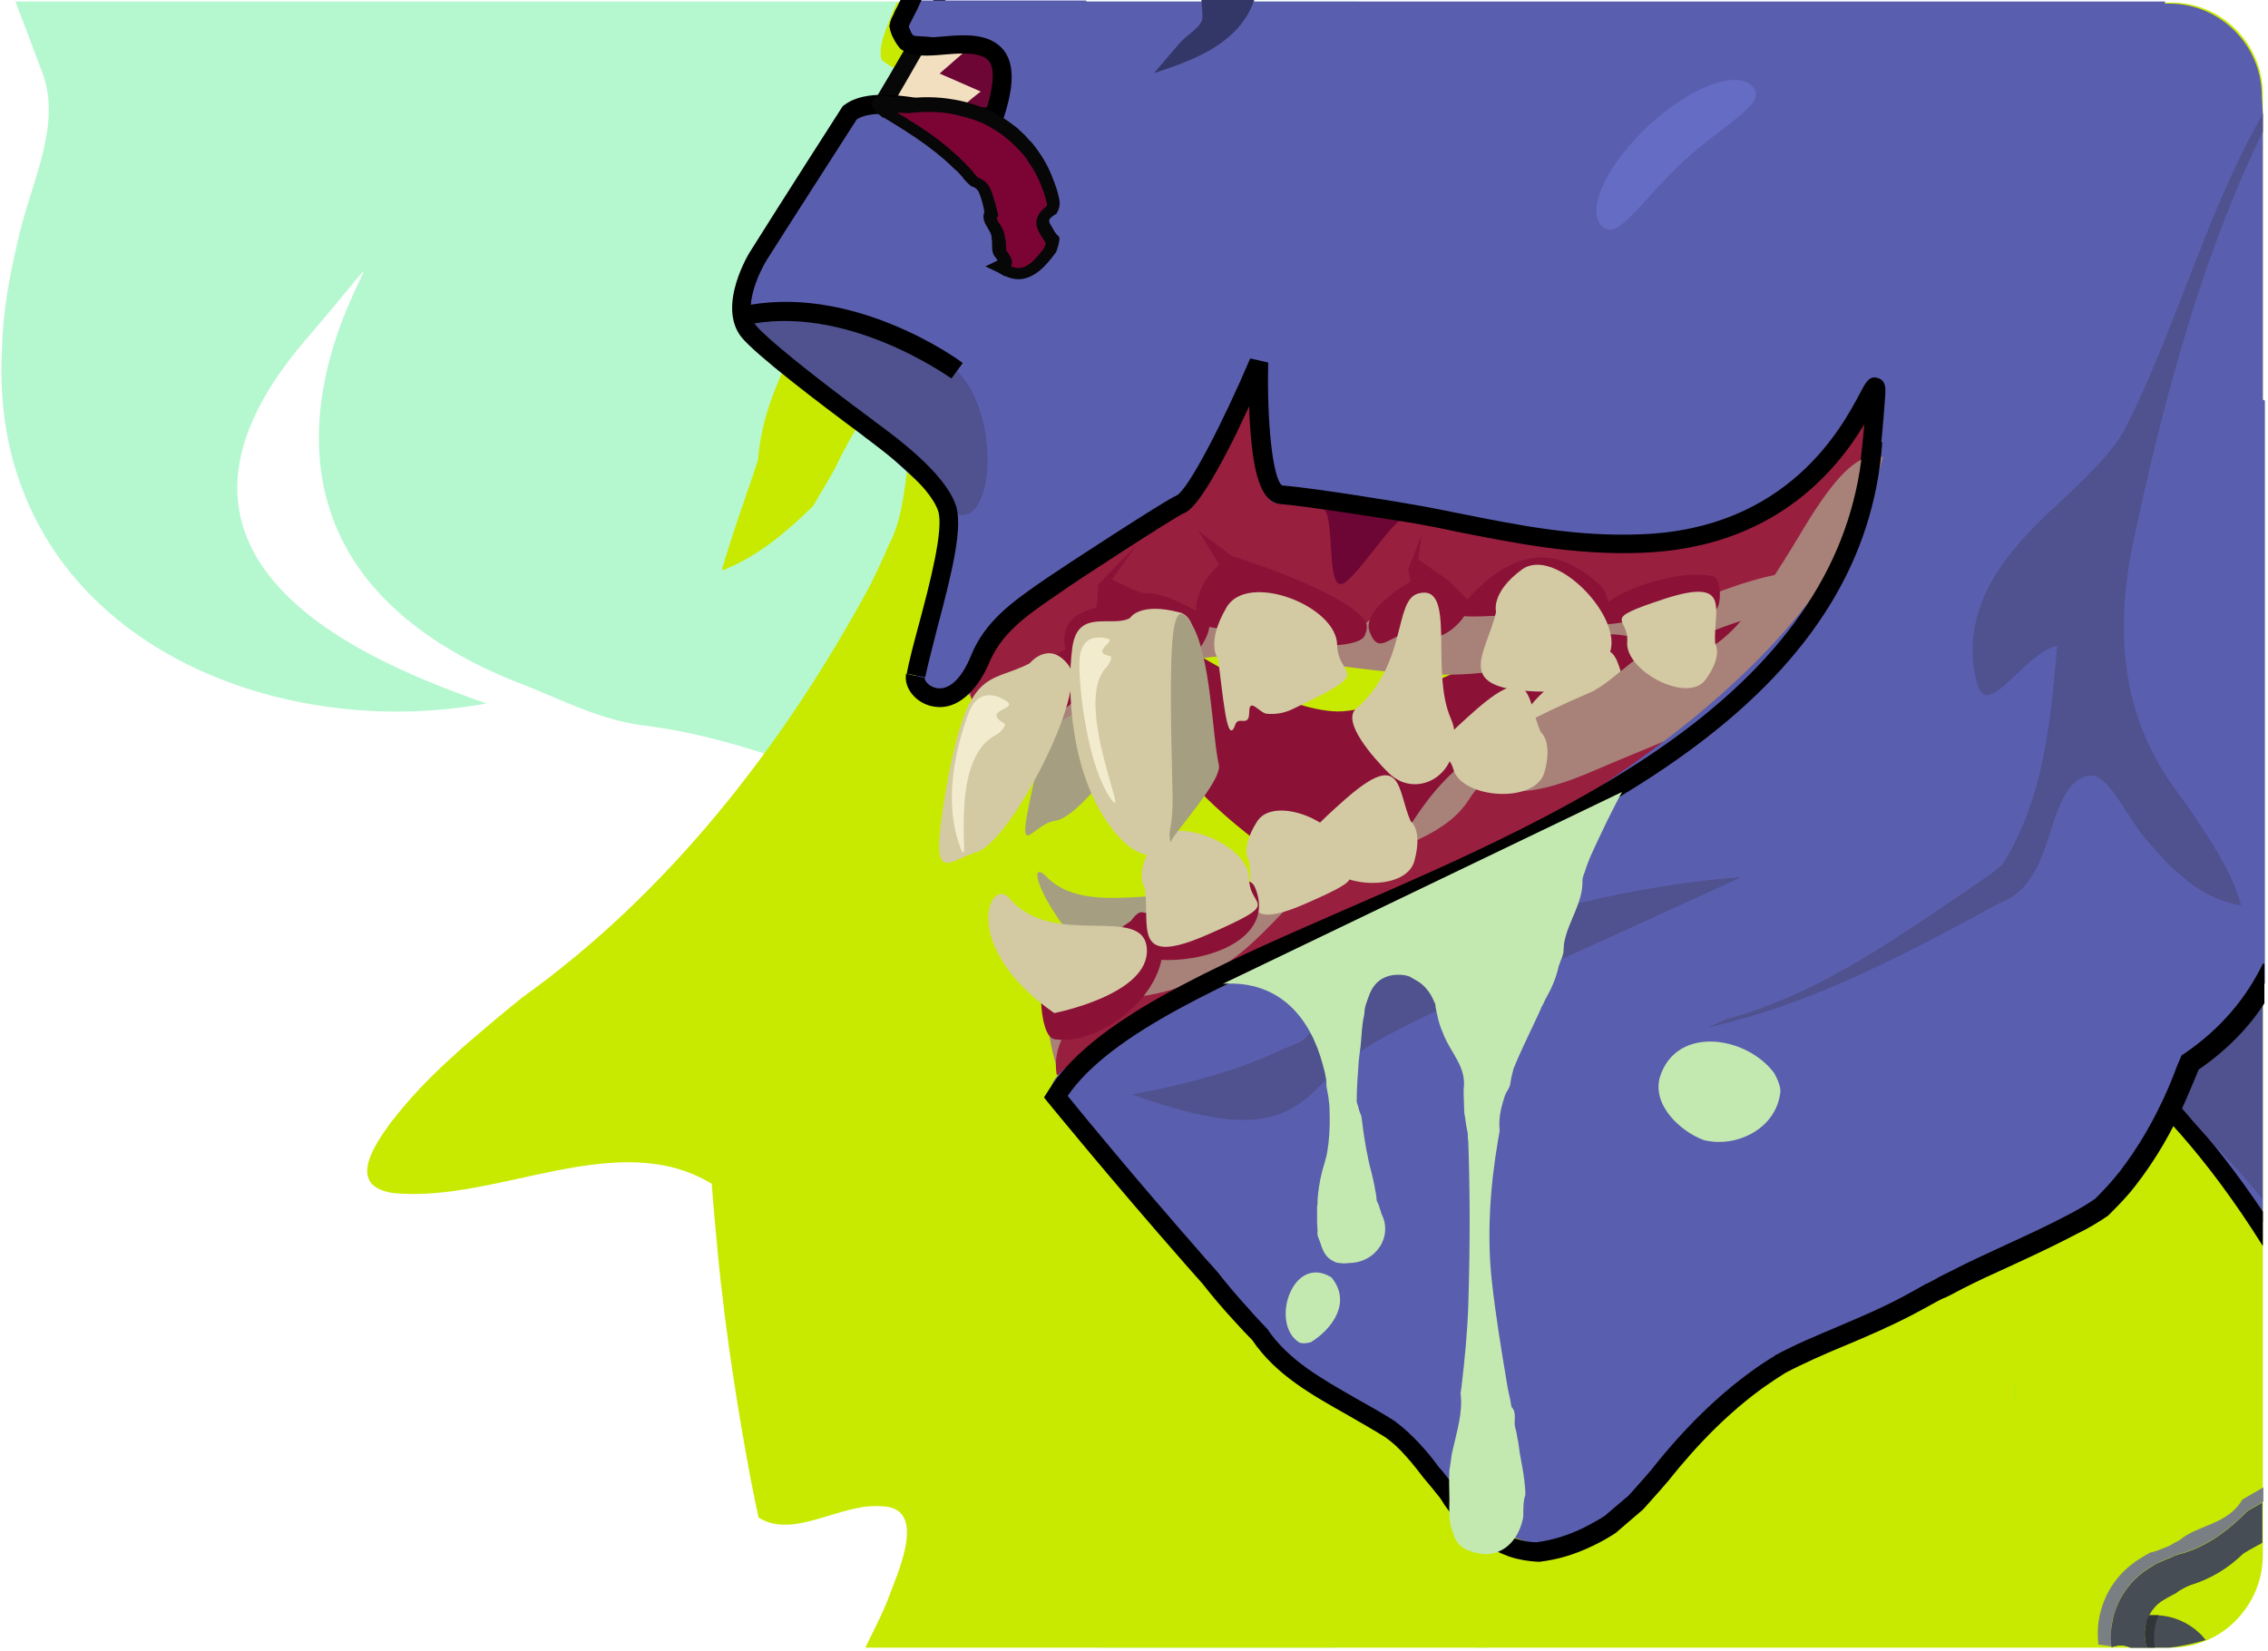 <svg width="441" height="321" viewBox="0 0 441 321" fill="none" xmlns="http://www.w3.org/2000/svg">
<path opacity="0.29" d="M365.3 305.5C357.7 300.8 355 301.8 354.2 303.8C354.2 303.9 354.1 304.1 354.1 304.3C354 304.5 354 304.7 354 304.8C354 305 354 305.3 353.9 305.5C353.9 305.4 353.9 305.4 353.9 305.4C353.7 304.6 353.4 303.7 353.1 302.7C352.8 301.9 352.4 301.1 351.9 300.3C351.6 299.8 351.2 299.3 350.8 298.8C350.5 298.4 350.2 298.1 349.9 297.8C348.9 296.8 347.7 296 346.2 295.5C338.2 292.5 330.6 300.4 326.3 291.5C322 282.6 327.2 282.5 325 276.4C322.8 270.2 314 266.4 311.7 263.2C311.7 263.2 314.5 253 312.4 245.6C312.4 245.6 316.9 234.3 323 222.1C328.5 208.4 337.5 197.8 347.8 186.5C350.8 183 342 179.7 343.3 179C349.5 173.1 354.3 166.7 358 160.1C361.7 153.5 364.2 146.5 366 139.3C372.6 110.1 363.5 80.8 363.1 51.6C363.1 50.4 363.1 49.3 363.1 48.3C355.7 31.8 331.6 31.5 314 30.7C310.9 30.3 308.3 27.9 306 25.8C304.4 25 302.6 23.9 300.4 24C290.3 26.1 278.7 26.8 271.5 18.6C266.7 13.1 264.7 6.9 264 0.3H3C4.9 5.3 6.7 10 8.3 14.3C11.9 24.1 6.4 34.8 3.9 45C2.1 52.4 0.6 59.7 0.4 67.5C-0.1 76.5 0.9 84.6 3.2 91.8C14.6 128.2 57.3 143.6 94.6 136.8C74.3 129.6 21.6 110.1 59.5 66C97.4 21.9 19.9 100 100.1 132.5C108.7 135.7 116.5 140.2 126.2 141.2C142.4 143.4 155.5 149.2 170.8 153.7C218.6 167.7 262 149 307.2 132.1C314.2 129.6 322.6 133.1 328.6 139.2C332.2 143.3 333.1 149.6 329.5 154C325 159.6 323.5 165.6 322.8 171.8C322.1 178 322.2 184.3 320.8 190.6C317.7 204.4 305.4 212.4 298.1 223.7C292 232.9 288.7 242.6 294.8 254C298.7 259.7 306.1 261.9 307.7 268.7C309.6 279.7 298.2 290.6 306 300.9C312.8 307.2 322.6 305.4 326 310C327.7 312.3 328.1 316.6 328.2 320.2H375.2C375.4 316.5 373.9 310.8 365.3 305.5ZM188.3 145C174.9 147.4 160 124.4 167.9 119.6C177 114.7 190.3 108.4 197.7 117.9C202.7 122.5 205.2 127.7 207.1 131.5C207.2 131.8 207.7 132.6 208 133.1C203.5 139.9 195.9 143.3 188.3 145ZM291.1 122.6C283.4 136.4 267.1 140.5 252.5 144.7C241.6 148.4 230 145.1 220.7 138.2C222.4 137.2 223.8 138.6 225.6 138.7C216.6 133.3 217.1 119.8 225.4 113.7C239.7 103.4 258.1 108.3 274.5 111C275.2 111.2 275.3 109.4 276.2 109.4C285.4 99.7 287 109 287.9 116.1C290.3 117.4 292.3 120.7 291.1 122.6ZM354.3 308.7V308.6C354.2 308.4 354.2 308.2 354.1 307.8L354 307.3C353.9 306.8 353.9 306.3 353.9 305.7C353.9 305.9 354 306.1 354 306.2C354.1 306.7 354.2 307.1 354.2 307.5C354.2 307.7 354.2 308 354.3 308.1C354.3 308.3 354.3 308.4 354.3 308.6C354.3 308.6 354.4 308.6 354.3 308.7ZM286.7 320.4H289.5C288.8 320.1 287.9 320.1 286.7 320.4ZM253.9 280.4C252.9 279.9 251.9 279.5 251.2 279.4C243.8 280.3 236 284.6 230.2 278C224.4 272 219.7 264.8 216.4 257.2C211.8 248.3 205.8 233.7 219.5 228.9C221.4 228.3 219.6 227.1 219.3 226.7C217 224.7 213.3 223.4 213 221.9C212.4 213.7 210.3 206.1 207 199.2C202.4 188.9 194.9 179.6 185.6 173.2C176.4 166.8 165.5 163.2 154.3 164.2C151.1 164.5 154.4 171 157.6 172.5C161 174.4 167.4 174.6 166.7 177.3C164.5 188.9 162.8 200.2 165.5 211.8C168.4 222.6 174 232.8 180.1 241.8C184.3 248.9 188.4 255.6 191 261.9C194 267 197 272 200 277C204.6 285.2 205.6 295 207.3 304.2C208.6 310.2 210.3 315.8 213.3 320.2C213.3 320.3 213.4 320.3 213.4 320.4H259.7C259.1 319.3 258.8 318 258.7 316.5C258.8 312.7 265.8 312.1 265 307.1C263.4 297.2 263 285.6 253.9 280.4Z" fill="#00E85E"/>
<path d="M440 18.4V302.4C440 307.9 437.5 312.8 433.7 316.1C430.6 318.8 426.5 320.4 422 320.4H168.3C168.3 320.3 168.4 320.2 168.4 320.1C169.9 317 171.5 314 172.7 310.9C172.8 310.5 173 310.2 173.1 309.8C175.1 304.6 180.2 292.9 171.2 292.9C163.4 292.3 154.3 299.4 147.5 295.1C147.3 294.2 147.1 293.2 146.9 292.3C146.6 290.8 146.3 289.3 146 287.8C144.8 281.4 143.7 275 142.7 268.5C141.4 260 140.3 251.5 139.5 242.9C139.1 238.7 138.7 234.4 138.4 230.2C120 219 96.6 234 76.5 232C67.4 230.7 72.6 222.9 75.9 218.4C79.5 213.7 83.7 209.3 88.3 205.2C90.3 203.3 92.4 201.6 94.5 199.8C96.8 197.8 99.2 195.9 101.5 194C129.9 173.7 152.3 145.1 169.2 113.8C170.4 111.3 171.7 108.7 172.8 106C175.9 100.3 175.9 93.2 177.2 86C178.1 82.1 179.4 78.6 181 75.2C182.6 71.8 184.5 68.6 186.7 65.2C188.9 61.4 192.1 57.5 194.1 53.6C187.6 59.4 179.2 63.3 174.5 71.4C172.1 74.5 169.8 77.7 167.8 81.1C165.8 84.4 163.9 87.8 162.3 91.2C160.9 93.7 159.5 96 158.1 98.4C153 103.4 147.6 108 141 110.7C139.7 111.4 141 109.4 140.9 108.9C141.6 106.7 142.3 104.6 143 102.4C143.7 100.2 144.5 98.1 145.2 95.9C146 93.7 146.7 91.6 147.4 89.4C147.9 82.6 150.2 76.4 153 70.4C154.9 67.8 156.7 65.3 159.3 62.3C171.4 47.9 188.2 36.8 193.4 18C194.1 16.1 191.4 16.1 190.2 15.4C183.7 14.1 176.6 16.1 171.4 11.6C170.9 9.8 171.6 7.3 172.7 4.6C173.2 3.2 173.8 1.9 174.4 0.5H422C431.9 0.4 440 8.4 440 18.4Z" fill="#C8EA00"/>
<g opacity="0.26">
<path opacity="0.26" d="M392.1 273.6C392 273.6 392.1 273.5 392 273.4C391.9 273.1 391.8 272.6 391.8 272L391.7 271.1C391.6 270.2 391.6 269.2 391.7 268.2C391.7 268.5 391.8 268.9 391.8 269.2C391.9 270 392 270.8 392 271.5C392 271.9 392 272.3 392.1 272.6C392.1 272.9 392.1 273.2 392.1 273.4C392.1 273.4 392.2 273.5 392.1 273.6Z" fill="#00E85E"/>
</g>
<path d="M440 22.1V237.8C440 237.8 440 237.8 440 237.7C434.9 229.4 429.5 221.8 423.7 215.8C423.5 215.6 423.2 215.3 423 215.1C422.5 214.6 422 214.1 421.5 213.6C421.3 213.4 421.1 213.2 420.9 213C419 211.2 417.2 209.7 415.3 208.3C414.3 207.5 413.2 206.9 412.2 206.3C412.2 206.3 412.2 206.3 412.2 206.2L412.3 206.1C412.4 205.9 412.8 205.5 413.2 204.9L413.3 204.8C413.9 204 414.6 202.9 415.4 201.6C419 195.9 424.6 185.3 426.7 172.1C427.3 168.3 427.7 164.3 427.6 160.2C427.4 147.9 423.6 134.3 412.8 120.8C411.6 119.2 410.2 117.6 408.8 116.1C406.8 114 404.7 111.9 402.4 109.8C402.4 109.8 397.3 110.1 388.6 110.7C385.9 110.9 382.9 111.1 379.6 111.3C378.4 111.4 377.3 111.5 376 111.6C374.8 111.7 373.5 111.8 372.2 111.9C371.2 112 370.2 112 369.2 112.1C367.6 112.2 366 112.3 364.3 112.5C363.4 112.6 362.6 112.6 361.7 112.7C361.5 112.7 361.3 112.7 361 112.7C360.1 112.8 359.3 112.8 358.4 112.9C357.8 112.9 357.2 113 356.6 113C356 113 355.4 113.1 354.8 113.1C354.5 113.1 354.3 113.1 354 113.2C350.7 113.4 347.3 113.7 343.8 114C341.1 114.2 338.3 114.4 335.5 114.7C335.2 114.7 334.8 114.7 334.5 114.8C327.8 115.3 320.9 115.9 313.9 116.5C313.5 116.5 313.1 116.6 312.7 116.6C312.2 116.6 311.7 116.7 311.2 116.7C310.8 116.7 310.4 116.8 310 116.8C303.7 117.4 297.3 118 290.9 118.6C288.9 118.8 287 119 285 119.2C284.4 119.3 283.8 119.3 283.2 119.4C282.1 119.5 281 119.6 280 119.7C277.5 120 275 120.2 272.6 120.5C270.5 120.7 268.4 121 266.3 121.2C266.2 121.2 266 121.2 265.9 121.2C265.8 121.2 265.8 121.2 265.7 121.2C263.7 121.4 261.8 121.6 259.8 121.9C259.5 121.9 259.1 122 258.8 122C255.8 122.3 252.8 122.7 249.9 123C245.2 123.6 240.6 124.2 236.2 124.8C235.5 124.9 234.8 125 234.1 125.1C233.8 125.1 233.6 125.2 233.3 125.2C233 125.2 232.7 125.3 232.4 125.3C231.6 125.4 230.8 125.5 229.9 125.6C229.2 125.7 228.5 125.8 227.9 125.9C225.1 126.3 222.4 126.7 219.8 127.2C218.5 127.4 217.3 127.6 216 127.8C214.5 128 213.1 128.3 211.7 128.6C211.1 128.7 210.5 128.8 209.9 128.9C209.3 129 208.7 129.1 208.1 129.3C208.1 129.3 208.1 129.3 208 129.3C207.9 129.3 207.8 129.3 207.7 129.4C206.6 129.6 205.5 129.9 204.4 130.1C203.1 130.4 201.8 130.7 200.6 131C196.5 132 193.1 133 190.6 134C189.9 134.3 189.3 134.5 188.7 134.8C188.5 134.9 188.3 135 188.1 135.1C187.3 135.5 186.7 135.9 186.2 136.3C186.2 136.3 177.2 135.4 177.7 132.8C177.8 132.4 177.9 132 177.9 131.6C179.9 122.8 185.6 105.5 183.7 100.1C183.6 99.8 183.6 99.4 183.7 98.7C183.8 98 184 97.1 184.2 96C184.2 95.9 184.2 95.8 184.3 95.7C185.3 91.7 187.2 85.4 189.4 77.5C191.3 70.8 193.4 63.1 195.3 54.7V54.6C195.3 54.5 195.3 54.4 195.3 54.4C195.4 54 195.5 53.6 195.6 53.1C195.8 52.1 196 51.1 196.3 50.1C197.5 44.5 198.6 38.6 199.4 32.6C199.5 32.1 199.5 31.6 199.6 31.2C199.7 30.6 199.8 30 199.8 29.4C199.9 28.8 199.9 28.2 200 27.7C200.6 23 201 18.2 201.2 13.5C201.4 9.2 201.4 4.9 201.2 0.7C201.2 0.6 201.2 0.5 201.2 0.3H421C421 0.4 421 0.5 420.9 0.7H421.8C431.7 0.7 439.8 8.8 439.8 18.7L440 22.1Z" fill="#5A5EAF"/>
<path d="M440 242.3V235.6C429.9 220.6 420.6 211 413.3 205L410.9 207.8C418.8 214.2 429.1 224.9 440 242.3Z" fill="black"/>
<path d="M426.499 212.1C425.799 211.2 424.899 210.4 423.899 209.6C422.399 208.3 420.499 207.3 417.899 206.4C415.799 205.6 413.599 205 411.199 204.4L410.199 204.1C408.599 203.6 407.399 203.2 406.299 202.8L406.099 202.7C404.899 202.1 403.599 201.4 402.399 200.7C401.899 200.4 401.399 200.1 400.899 199.9C397.599 198.1 394.099 196.3 390.399 194.7C388.699 194 386.999 193.4 385.199 192.9C379.799 191.2 374.099 190.1 367.699 189.5L368.099 185.8C374.699 186.4 380.599 187.6 386.299 189.3C388.199 189.9 389.999 190.5 391.799 191.2H391.899C395.699 192.9 399.399 194.7 402.699 196.6C403.199 196.9 403.699 197.2 404.199 197.5C405.399 198.2 406.499 198.8 407.599 199.4C408.599 199.8 409.699 200.1 411.099 200.6L412.099 200.9C414.499 201.6 416.899 202.2 419.099 203C422.099 204.1 424.299 205.3 426.099 206.8C427.199 207.7 428.299 208.7 429.199 209.9L426.499 212.1Z" fill="black"/>
<path d="M381.199 141C338.799 84.7 280.199 140.2 258.999 138.3C237.799 136.4 212.999 106.3 221.399 135.3C229.799 164.3 286.599 187.7 286.599 187.7L360.899 168.4L381.199 141Z" fill="#8C1137"/>
<path d="M217.7 131.3C210.7 133.6 206.3 129.3 201.6 149.6C196.9 169.9 200.3 160.2 205.2 159.6C210.8 158.9 226.3 137.2 223.8 132.6C221.4 128.1 217.7 131.3 217.7 131.3Z" fill="#A59E81"/>
<path d="M187.899 134.5C194.699 142 190.699 149.7 211.499 137.2C232.299 124.7 239.399 126.8 263.599 129.9C287.799 133 295.999 130.2 305.199 125.2C314.299 120.2 324.699 126.8 324.699 126.8C324.699 126.8 346.699 113.2 364.499 120.7C382.299 128.2 374.099 119 374.099 119L351.099 107.6C351.099 107.6 228.499 94.8 205.999 112.3C183.399 129.8 188.499 130.4 188.499 130.4L187.899 134.5Z" fill="#A88279"/>
<path d="M377 109.9C375.1 109.6 369.2 142.7 366.2 141.6C365.9 136.1 374.2 115.1 358.7 111.6C343.2 108.1 326 120.2 317.2 120.6C312 120.9 304.6 104.9 295.5 109.9C291.6 112.1 288.3 119.1 283.8 117C280.2 115.3 278.8 110.7 270.2 117C266.7 119.6 262.9 126 258.9 121C254.1 114.9 234.8 110.5 233.2 120C232.6 123.4 216.2 116.3 205.8 128.2C199 135.9 193.9 152.8 189 136.3C187.3 130.5 191.8 127.2 195.5 121.4C194.6 117.5 222.4 99.5 229.3 98C230.4 97.8 244.7 70.3 244.7 70.3C244.7 70.3 242.7 97.2 248 97.8C250.7 98.1 272.8 100.8 274.7 101.1C291 103.2 308 104.8 319 105.6C350.9 107.8 364.6 77.5 364.6 77.5L365.7 87.4L357.1 107.4L378.5 107.8C378.6 107.7 385.8 111.2 377 109.9Z" fill="#991F3F"/>
<path d="M272.8 100.8C270.3 101.9 263.7 112.4 261.1 113.5C257.4 115 260.2 97.3 256.3 98.7C257.5 96.5 274.5 100.1 272.8 100.8Z" fill="#6D0635"/>
<path d="M182.8 137.5C182.1 137.5 181.4 137.4 180.7 137.2C177.7 136.3 175.7 133.5 176.2 131L179.8 131.8C179.7 132.2 180.4 133.3 181.7 133.7C184.3 134.5 186.9 132.2 188.8 127.5C191.5 120.8 197 117 201.8 113.6C202.4 113.2 203.1 112.7 203.7 112.3C205.7 110.9 226.8 97.1 228.7 96.4C231 95.4 238 81.7 243.1 69.7L246.6 70.5C246.3 82.1 247.5 93.2 249.3 94.4C255.7 94.9 273.2 97.8 274.7 98.1C277.8 98.6 280.9 99.3 284.1 99.9C295.1 102.1 306.4 104.4 319 103.9C347.7 102.9 358.2 83 361.7 76.4C362.8 74.3 363.5 73 365.1 73.5C366.8 74 366.7 75.6 366.5 77.8C366.2 82.2 365.8 86.4 365.3 90.8C364.4 98.2 361.2 102.7 359.1 105.1C362.8 106.9 370.7 110 379.2 108.8L379.7 112.4C366.7 114.2 355.5 107.3 355 107L354.9 103.9C355.1 103.7 360.5 99.8 361.7 90.3C362 87.7 362.3 85.1 362.5 82.5C357.1 91.5 344.9 106.6 319.1 107.5C306 108 294 105.5 283.3 103.4C280.1 102.7 277 102.1 274 101.6C271.5 101.2 254.8 98.5 248.9 98C245.6 97.7 243.8 93.3 243.1 83.3C243 81.8 242.9 80.4 242.9 79C242.1 80.7 241.2 82.6 240.3 84.5C233.3 98.6 231 99.5 230 99.9C228.4 100.6 208.9 113.2 205.9 115.4C205.3 115.8 204.6 116.3 204 116.7C199.4 119.9 194.6 123.3 192.3 129C190.5 133.2 187.1 137.5 182.8 137.5Z" fill="black"/>
<path d="M316.7 135.3C314 129.2 315.3 121.1 304 131C292.7 141 298.3 137.5 299.7 142.5C301.3 148.2 315.6 149.3 317.4 143.1C319.1 137 316.7 135.3 316.7 135.3Z" fill="#D3CAA3"/>
<path d="M310.4 120.3C310.6 124.1 328.2 116.4 333.4 118.5C334.6 119 335.1 112.4 332.9 112C324.6 110.5 310.2 116.3 310.4 120.3Z" fill="#8C1137"/>
<path d="M283.3 118.9C281 121.8 307.8 117 312.3 120.7C313.3 121.5 313.1 115.6 311.3 114C304.1 107.1 295 104.4 283.3 118.9Z" fill="#8C1137"/>
<path d="M290.9 119C289 127.4 281.8 134.3 300.3 134.5C318.8 134.7 310.7 133.1 313 127C315.7 120 302.4 106.2 296 110.7C289.8 115.2 290.9 119 290.9 119Z" fill="#D3CAA3"/>
<path d="M265.3 123.7C264.1 125.9 255.3 125.8 254.3 125C247.8 119.7 233 125 232.6 119.5C232.1 113.8 237.1 109.8 237.1 109.8L233 103.2L239.5 108.1C239.5 108.1 261.4 114.9 265.4 120.7C266 121.6 265.8 122.7 265.3 123.7Z" fill="#8C1137"/>
<path d="M208 129.1C210 134.2 223.3 125.2 231.2 127.4C233 127.9 237.2 120.6 234.1 119.4C230.6 118 226.6 115.1 222.1 115.3C221.6 115.3 216.2 112.7 216.2 112.7L221.1 105.9L213.5 113.7C213.5 113.7 213.4 118.1 213.1 118.2C207.1 119.5 205.7 123.2 208 129.1Z" fill="#8C1137"/>
<path d="M196.6 146.9C201.4 148.4 203.4 138.8 210 135.9C211.5 135.2 212.9 124.2 210 125.1C200.8 128.1 185.5 143.3 196.6 146.9Z" fill="#8C1137"/>
<path d="M236.8 128C237.7 133.7 238.5 145.8 240.2 140.9C240.8 139.1 242.9 141.6 242.9 138.5C242.9 135.4 245 138.8 246.4 138.8C247.8 138.9 249.3 138.8 251.1 138C268.1 130 260.1 132.1 260 125.4C259.9 117.8 242.6 111.1 238.5 118.1C234.4 125.1 236.8 128 236.8 128Z" fill="#D3CAA3"/>
<path d="M266.3 122.8C268.6 129.1 271.3 120.2 279.2 123.6C281 124.4 287.7 118.5 284.8 116C283.7 115.1 282.6 113.7 281.4 112.7L275.8 108.8L276.4 104.1L273.8 110.7L274.3 113.1C274.3 113 264.7 118.4 266.3 122.8Z" fill="#8C1137"/>
<path d="M282.499 146.1C283.099 144 282.999 141.7 282.099 139.7C277.999 130.4 283.299 113.4 275.799 115.4C270.899 116.7 273.799 129 263.699 137.8C260.799 140.3 266.999 147.3 269.899 150.2C270.699 151 271.699 151.7 272.799 152.1C276.799 153.5 281.099 151.1 282.399 146.7L282.499 146.1Z" fill="#D3CAA3"/>
<path d="M439.999 92.3L375.799 141.1L332.199 165.6C332.199 165.6 372.299 150 387.799 190.3C390.499 191 393.199 191.9 395.799 193.1C397.099 193.7 398.399 194.3 399.699 195C400.999 195.7 402.299 196.4 403.499 197.1C412.199 199.3 411.299 204.3 417.199 210.9C418.699 212.4 423.299 214.3 424.699 216C429.099 221.4 435.099 227 439.899 233.2V92.3H439.999Z" fill="#4F528E"/>
<path d="M232.6 188.5C228.6 196.3 231.5 205 217.3 191.7C201.9 177.3 199.3 166.2 203.5 170.5C212.5 179.8 233.3 169.1 234.5 177.9C235.6 186.8 232.6 188.5 232.6 188.5Z" fill="#A59E81"/>
<path d="M375.399 93C366.199 89.8 363.499 81.4 350.499 103.1C340.399 120 332.699 130.6 323.999 126.3C320.299 124.4 314.199 132.5 309.099 134.7C286.399 144.4 280.299 151.1 274.399 160.2C268.499 169.3 258.699 172.2 258.699 172.2C258.699 172.2 233.799 178.3 214.799 180.7C195.799 183.2 206.499 210.7 206.499 210.7L241.299 199.3L326.399 161.2L355.799 138.1L367.599 120.6L378.599 99.7L375.399 93Z" fill="#A88279"/>
<path d="M369.799 95.1C366.799 84 366.899 95.8 353.799 117.6C340.799 139.4 332.299 140.2 309.599 150C286.899 159.8 291.299 146.7 285.399 155.8C279.499 164.9 262.699 166.6 254.699 172.6C246.699 178.6 240.399 191.3 221.399 193.8C202.399 196.3 205.499 209.1 205.499 209.1L242.799 192.4C242.799 192.4 331.599 149.4 339.999 142C348.399 134.6 372.799 106.2 369.799 95.1Z" fill="#991F3F"/>
<path d="M440.399 77.9C424.999 70.6 390.099 65.5 367.299 83.5C356.099 149.5 238.599 188.5 218.799 199.9C198.999 211.2 205.499 212.7 205.499 212.7C205.499 212.7 217.599 226.8 232.999 244.1C233.999 245.2 234.899 246.3 235.899 247.4C238.199 250 240.499 252.6 242.799 255.2C243.999 256.5 245.099 257.7 246.299 259C248.399 262.5 250.999 265.1 253.599 266.4C259.899 269.3 264.999 273.3 269.499 277.8C270.999 279.3 272.399 280.8 273.899 282.4C275.399 283.7 276.799 285.2 278.299 286.6C279.799 288 281.099 289.6 282.599 291.1C283.999 292.2 285.399 293.3 286.999 294.5C288.599 295.6 290.299 296.7 292.099 297.7C293.799 298.8 295.599 299.5 297.399 299.9C299.199 300.3 300.999 300.4 302.699 300.2C304.799 299.7 306.799 298.9 308.699 298.1C310.599 297.2 312.399 296.2 314.199 295.1C315.599 293.8 317.099 292.5 318.599 291.2C319.799 289.6 320.999 288.1 322.199 286.6C328.899 278.5 336.499 270.4 345.699 264.8C347.599 263.7 349.499 262.6 351.699 261.6C357.799 259.9 363.399 257.5 368.699 254.7C370.499 253.8 372.299 252.8 373.999 251.7C381.499 247.2 390.399 243.7 398.899 239.7C400.999 238.7 403.099 237.7 405.199 236.5C407.199 235.3 409.199 233.9 411.099 232C416.799 226.4 420.999 219.9 424.099 212.9C424.899 211.2 425.599 209.4 426.299 207.6C432.299 202.8 436.999 197.3 440.399 191.2V77.9V77.9Z" fill="#5A5EAF"/>
<path d="M439.999 187.4C436.799 194 431.899 200 424.699 204.9L424.199 205.2L423.999 205.7C423.599 206.6 423.199 207.5 422.899 208.4C422.499 209.5 421.999 210.6 421.599 211.6C418.899 217.8 415.799 223.1 412.099 227.9C410.599 229.8 408.999 231.5 407.399 233.1C405.699 234.3 403.899 235.3 401.999 236.3C398.199 238.3 394.299 240.1 390.599 241.8L389.099 242.5C385.799 244 382.599 245.5 379.699 247C378.499 247.6 377.399 248.1 376.399 248.7C375.799 249 375.299 249.3 374.699 249.6H374.599C372.999 250.5 371.599 251.3 370.099 252.1C365.799 254.4 361.499 256.2 357.299 258C353.299 259.7 349.099 261.4 345.099 263.6L344.999 263.7C343.499 264.6 341.999 265.6 340.499 266.7C333.899 271.5 327.499 277.7 321.099 285.8L319.899 287.2C318.799 288.4 317.799 289.6 316.699 290.8C315.199 292.1 313.599 293.4 311.999 294.8C310.599 295.7 309.199 296.4 307.899 297.1C304.799 298.6 301.799 299.5 298.799 299.9C297.299 299.9 295.899 299.6 294.399 299.1C292.799 298.6 291.299 297.8 289.899 296.9C288.599 296 287.299 294.8 286.099 293.6C284.899 292.3 283.899 290.9 282.999 289.4L282.899 289.2C281.899 287.9 280.799 286.4 279.699 285.2C278.699 283.8 277.399 282.2 275.999 280.7C274.499 279.1 272.999 277.7 271.399 276.5L271.299 276.4C268.799 274.8 266.299 273.4 263.799 272C256.999 268.1 250.499 264.5 246.399 258.4L246.199 258.2C244.999 256.9 243.899 255.8 242.899 254.6C240.499 252 238.499 249.6 236.699 247.3L236.599 247.2C235.599 246 234.499 244.9 233.499 243.7C220.799 229.2 210.499 216.7 207.599 213.1C215.999 200.9 237.999 191.3 263.299 180.2C285.299 170.6 310.199 159.7 329.799 145C352.499 128 364.399 108.7 365.999 86L362.299 85.7C360.699 107.3 349.299 125.7 327.499 142.1C308.299 156.5 283.599 167.3 261.699 176.8C235.099 188.4 212.099 198.5 203.699 212.3L202.999 213.4L203.799 214.4C203.899 214.5 215.599 228.9 230.699 246.1C231.699 247.2 232.699 248.4 233.799 249.6C235.599 251.9 237.699 254.4 240.199 257.1C241.199 258.2 242.299 259.4 243.499 260.6C248.099 267.4 255.199 271.3 262.099 275.2C264.499 276.6 266.999 278 269.399 279.5C270.799 280.5 272.099 281.7 273.399 283.2C274.699 284.6 275.799 286.1 276.899 287.5L276.999 287.6C277.999 288.8 279.099 290.1 280.099 291.4C281.099 293.1 282.299 294.6 283.599 296.1C284.999 297.6 286.399 298.9 287.999 300C289.699 301.1 291.599 302 293.499 302.7C295.299 303.3 297.199 303.6 299.099 303.7H299.199H299.299C302.799 303.3 306.199 302.3 309.699 300.6C311.199 299.9 312.799 299 314.299 298L314.499 297.8C316.099 296.4 317.799 295 319.399 293.6L319.599 293.4C320.699 292.2 321.799 290.9 322.899 289.7L324.099 288.3L324.199 288.2C330.399 280.4 336.499 274.4 342.899 269.8C344.299 268.8 345.699 267.9 347.099 267C350.899 265 354.799 263.3 358.899 261.6C363.199 259.8 367.599 257.9 371.999 255.6C373.499 254.8 374.999 254 376.599 253.1C377.199 252.8 377.699 252.5 378.299 252.3C379.399 251.8 380.399 251.2 381.599 250.6C384.499 249.1 387.599 247.7 390.899 246.2L392.399 245.5C396.099 243.8 400.099 241.9 403.899 239.9C405.999 238.9 407.999 237.7 409.899 236.4L410.099 236.2C411.799 234.5 413.599 232.7 415.199 230.6C419.099 225.6 422.399 220 425.199 213.5C425.699 212.4 426.099 211.3 426.599 210.2C426.899 209.5 427.199 208.8 427.499 208C432.999 204.2 437.199 199.9 440.299 195.1V187.4H439.999Z" fill="black"/>
<path d="M242.899 167.5C243.899 174.2 240.499 181.6 253.899 175.7C267.399 169.8 260.999 171.3 261.099 166C261.099 160 247.699 154.4 244.399 159.8C240.999 165.2 242.899 167.5 242.899 167.5Z" fill="#D3CAA3"/>
<path d="M274.299 159.7C271.599 153.6 272.899 145.5 261.599 155.4C250.299 165.4 255.899 161.9 257.299 166.9C258.899 172.6 273.199 173.7 274.999 167.5C276.699 161.3 274.299 159.7 274.299 159.7Z" fill="#D3CAA3"/>
<path d="M299.599 142.4C296.899 136.3 298.199 128.2 286.899 138.1C275.599 148.1 281.199 144.6 282.599 149.6C284.199 155.3 298.499 156.4 300.299 150.2C301.999 144.1 299.599 142.4 299.599 142.4Z" fill="#D3CAA3"/>
<path d="M224.299 178.9C221.299 174.4 211.899 188.5 203.699 188.3C201.799 188.3 201.799 201.7 205.099 202.1C215.799 203.6 231.299 189.1 224.299 178.9Z" fill="#8C1137"/>
<path d="M243.999 172.5C241.799 167.5 230.099 179.3 222.099 177.4C220.299 177 216.299 184.4 219.499 185.5C229.599 189.2 248.999 184.1 243.999 172.5Z" fill="#8C1137"/>
<path d="M204.999 197C186.399 184.1 192.399 170.2 196.299 174.7C204.699 184.7 222.399 175.6 222.999 184.5C223.599 193.4 204.999 197 204.999 197Z" fill="#D3CAA3"/>
<path d="M222.599 172.6C223.699 180.1 219.899 188.3 234.899 181.7C249.999 175.1 242.899 176.8 242.899 170.9C242.899 164.2 227.899 158 224.199 164C220.499 170 222.599 172.6 222.599 172.6Z" fill="#D3CAA3"/>
<path d="M220.1 212.8C244.8 221.7 250.9 217.5 258.4 209.3C265.9 201.1 292.3 191 293 191.1C293.8 191.2 338.5 170.6 338.5 170.6C338.5 170.6 314.3 171.8 288.3 181.3C284.3 182.7 276.3 183 272.6 185.9C244.7 207.9 259.3 199.5 247.5 204.9C235.7 210.3 220.1 212.8 220.1 212.8Z" fill="#4F528E"/>
<path d="M228.499 160.3C229.199 163.4 228.399 161.7 227.599 163.8C226.899 165.8 222.599 169.1 216.599 161.6C208.099 151.2 207.399 134.1 208.499 126C209.499 118.2 216.099 122.1 219.699 120.2C219.699 120.2 221.499 117 229.399 119.1C230.299 119.3 230.999 120 231.499 120.9C235.099 128.3 227.199 154.9 228.499 160.3Z" fill="#D3CAA3"/>
<path d="M216.2 155.6C211.5 149.4 209.7 133.7 209.9 128.5C210.1 123.5 213.6 123.7 215.4 124.2C217.2 124.7 211.8 126.8 215.9 127.6C216.4 127.7 215.6 129.3 215.2 129.7C208.5 136.3 219.6 160 216.2 155.6Z" fill="#F2EBCE"/>
<path d="M236.999 148.7C237.699 151.8 228.399 161.7 227.599 163.8C226.999 161 228.099 161.5 227.999 154.7C227.299 126.2 227.399 114.8 231.499 121C235.499 127.1 235.699 143.3 236.999 148.7Z" fill="#A59E81"/>
<path d="M200.199 129C192.099 133.2 188.099 129.1 183.799 154.4C180.699 172.7 183.999 167.5 189.899 165.7C196.599 163.7 211.599 134.3 207.799 129.4C203.999 124.3 200.199 129 200.199 129Z" fill="#D3CAA3"/>
<path d="M186.699 164.7C183.299 155.6 185.999 145.3 188.099 139.3C189.999 133.5 193.999 135.1 195.899 136.5C197.799 137.9 190.799 138.1 195.299 140.7C195.799 141 194.399 142.6 193.699 142.9C183.799 147.9 189.199 171.2 186.699 164.7Z" fill="#F2EBCE"/>
<path d="M333.5 125.1C333.1 118.7 336.9 112.2 323.8 116.4C310.7 120.7 316.8 119.9 316.4 124.8C315.9 130.4 328.1 136.9 331.6 132.2C335.1 127.5 333.5 125.1 333.5 125.1Z" fill="#D3CAA3"/>
<path d="M440 22.1V25.5C440 25.5 440 25.5 440 25.6C432.7 40.6 427.2 56.5 422.7 72.7C420 82.4 417.6 92.3 415.5 102.2C414.9 104.8 414.4 107.2 414 109.6C413.8 110.6 413.7 111.6 413.6 112.6C413.2 115.4 413 118.1 413 120.9C412.8 131.9 415.3 142.8 422.7 153.1C424.1 155 425.5 156.9 426.8 158.9C427.1 159.4 427.5 159.9 427.8 160.4C431.3 165.6 434.4 170.9 435.8 176.1C432.4 175.5 429.5 174.2 426.8 172.4C425 171.1 423.3 169.6 421.6 168C420.3 166.7 419.1 165.3 417.8 163.8C413.6 159.3 410.4 150.8 406.5 150.8C400 151.5 399.4 162.5 395.9 169C395.1 170.4 394.3 171.7 393.2 172.8C392.1 173.9 390.8 174.8 389.2 175.4C387.2 176.5 385.1 177.6 383.1 178.7C382.7 178.9 382.4 179.1 382 179.3C377.7 181.6 373.3 183.9 368.9 186.1C368.7 186.2 368.5 186.3 368.2 186.4C356.7 192.1 344.9 196.9 332.1 199.8C332.1 199.8 333.3 199.2 335.6 198.2C351.9 193.8 365.4 184.7 379 175.5C380.8 174.3 382.5 173.1 384.3 171.9C386 170.7 387.7 169.6 389.3 168.2C397.4 155.4 398.7 140.5 400 125.6C394.1 126.8 387.7 138.1 385.1 134.4C384.8 134 384.6 133.5 384.4 132.8C382.3 124.7 384.3 117.5 388.5 111C391.6 106.3 395.8 101.9 400.4 97.8C402 96.2 403.7 94.7 405.4 93C408.3 90 411.6 86.7 413.5 82.8C415.2 79.4 416.8 75.9 418.3 72.4C425.6 55.3 431.1 37.7 440 22.1Z" fill="#4F528E"/>
<path d="M237.8 191.3C249.2 190.6 254.9 198.4 257.2 207C257.3 207.5 257.5 208 257.6 208.5C257.7 209 257.8 209.6 257.9 210.1C257.9 210.8 257.9 211.3 258 211.7C258.1 212.2 258.2 212.7 258.3 213.3C258.4 213.9 258.4 214.5 258.5 215C258.6 217.8 258.6 219.7 258.3 222.5C258.2 222.9 258.2 223.4 258.1 223.8C258 224.6 257.8 225.3 257.6 226C256.9 228.2 256.5 230.2 256.3 232.1C256.3 232.5 256.2 232.8 256.2 233.2C256.2 233.7 256.2 234.2 256.1 234.7C256.1 235.2 256.1 235.7 256.1 236.2C256.1 236.7 256.1 237.2 256.1 237.7C256.1 238.2 256.2 238.8 256.2 239.3C256.1 239.9 256.2 240.4 256.4 240.8C256.6 241.3 256.8 241.8 257 242.5C257.2 243 257.4 243.5 257.7 243.9C258.1 244.5 258.7 245 259.4 245.3C259.7 245.5 260.1 245.6 260.5 245.6C261.1 245.7 261.7 245.7 262.2 245.6C267.6 245.6 270.9 240.4 268.6 236C268.5 235.5 268.3 235.1 268.2 234.7C268.1 234.3 267.9 233.9 267.7 233.5C267.7 233.2 267.6 232.8 267.6 232.5C267.4 231.2 267.1 229.7 266.7 228.1C266.4 227 266.1 225.8 265.9 224.6C265.8 224.3 265.8 224 265.7 223.7C265.4 222 265.1 220.2 264.9 218.4C264.8 217.9 264.8 217.5 264.7 217C264.5 216.5 264.3 216.1 264.2 215.6C264.1 215.1 263.9 214.7 263.8 214.2C263.8 211.7 264 209 264.2 206.3C264.3 205.7 264.3 205.2 264.4 204.6C264.7 202.9 264.7 200.8 265 198.7C265.1 198.2 265.2 197.6 265.3 197.1C265.3 196.5 265.4 195.9 265.6 195.3C265.8 194.7 266 194.1 266.2 193.6C267.1 191.1 268.8 189.9 270.9 189.6C271.9 189.5 273 189.5 274.1 189.9C274.5 190.1 274.9 190.4 275.3 190.6C275.7 190.8 276.1 191.1 276.5 191.4C277.4 192.2 278.1 193.1 278.6 194.2C278.8 194.6 278.9 194.9 279.1 195.3C279.1 195.7 279.2 196.2 279.3 196.6C279.4 197.1 279.5 197.5 279.6 198C279.7 198.5 279.9 199 280 199.4C280.2 199.9 280.3 200.3 280.5 200.7C282 204.8 285.2 207.3 284.6 211.8C284.6 212.1 284.6 212.5 284.6 212.8C284.6 213.9 284.7 214.9 284.7 215.9C284.7 216.4 284.8 216.9 284.9 217.4C285 218.4 285.2 219.4 285.4 220.4C285.4 220.9 285.4 221.4 285.5 222C285.8 230.5 285.9 241 285.5 253.9C285.3 259.3 284.8 264.5 284.2 269.5C284.1 270 284.1 270.5 284 271C284.5 274.7 283.2 278.6 282.3 282.7C282.2 283.2 282.2 283.6 282.1 284.1C282 284.6 282 285 281.9 285.5C281.8 285.9 281.8 286.3 281.8 286.8C281.7 288.9 281.9 291 281.8 293.2C281.8 294 281.8 294.8 281.9 295.5C282 296.3 282.1 297 282.4 297.7C282.7 298.8 283.1 299.7 283.8 300.4C284.5 301.1 285.5 301.6 286.8 301.9C287.3 302 287.8 302.1 288.3 302.2C292.2 302.5 295.2 299.6 296.1 295.4C296.2 295 296.2 294.6 296.2 294.2C296.2 293 296.2 291.8 296.6 290.7C296.6 289.7 296.5 288.8 296.4 287.9C296.2 286.1 295.8 284.3 295.5 282.5C295.4 282 295.4 281.5 295.3 281C295.2 280.2 295 279.5 294.9 278.7C294.8 278.3 294.7 277.9 294.6 277.5C294.3 276.5 295 274.6 293.9 273.6C293.8 273.2 293.8 272.8 293.7 272.4C293.5 271.6 293.4 270.9 293.2 270.1C293.1 269.7 293.1 269.3 293 268.9C291.9 262.4 290.8 255.6 290.1 249.3C289.1 240.4 289.7 231 291.3 221.6C291.4 221 291.5 220.5 291.6 219.9C291.4 217.9 291.7 216.1 292.2 214.4C292.3 214 292.5 213.5 292.6 213.1C292.7 212.8 292.9 212.4 293.1 212.1C293.3 211.8 293.5 211.4 293.6 211.1C293.7 210.5 293.8 209.9 293.9 209.4C294 208.9 294.2 208.3 294.3 207.8C295.6 204.6 296.9 202 298.3 199C298.5 198.5 298.8 198 299 197.5C299.2 197 299.5 196.5 299.7 195.9C300 195.4 300.2 195 300.4 194.5C301.6 192.4 302.6 190.2 303.1 187.8C303.3 187.4 303.4 186.9 303.6 186.5C303.8 186.1 303.9 185.6 304 185.2C304 184.7 304.1 184.1 304.1 183.6C304.8 179.2 307.9 175.6 307.7 171C307.8 170.5 307.9 170.1 308.1 169.7C308.5 168.4 309 167.1 309.5 166C309.9 165.2 310.2 164.4 310.6 163.6C313.4 157.6 315.4 154 315.4 154L237.8 191.3Z" fill="#C3E9B1"/>
<path d="M346.2 212.1C345.6 219.4 337.7 223.3 331.3 221.7C326.7 220 321.1 214.8 322.8 209.3C326.1 199.3 339.7 201.5 345 208.7C345.6 209.8 346.1 210.9 346.2 212.1Z" fill="#C3E9B1"/>
<path d="M252.7 261.1C246.8 257.5 251.3 243.7 258.9 248.4C262.8 253.2 259.2 258.3 254.9 261C254.1 261.2 253.4 261.3 252.7 261.1Z" fill="#C3E9B1"/>
<path d="M182.7 1.4C182.2 2.3 167.5 27.4 167.5 27.4L194.2 38.7L199.2 29.4L200.5 14.5L182.7 1.4Z" fill="#F2DFC0"/>
<path d="M201.4 13.1L184.2 0.4L183.7 0H181.5L181.3 0.4L181.2 0.5C181 0.8 179.5 3.3 177.5 6.8C177.5 6.8 177.4 6.9 177.4 7C176.8 8 176.2 9 175.6 10.1C174 12.9 172.2 15.9 170.6 18.6C170.5 18.8 170.3 19.1 170.2 19.3C170.1 19.5 169.9 19.8 169.8 20C169.4 20.7 169 21.3 168.7 21.9C168.6 22.1 168.4 22.3 168.3 22.6C167 24.8 166.1 26.4 165.9 26.6L164.9 28.3L182.9 35.9L183.7 36.2L191 39.3L192.5 39.9H192.6L193.9 40.5H194L194.8 40.9L199.5 32.3L200 31.3L200.7 30.1L200.8 30L201 28.3L202.2 13.8L201.4 13.1ZM197.5 28.2L197.4 29L193.6 36.1L193.3 36.6L192.5 36.3L191.7 36L188.8 34.8L186 33.6L184.7 33L183.5 32.5L170 26.6C170.6 25.5 171.3 24.3 172.1 23C172.3 22.7 172.4 22.5 172.6 22.2C172.6 22.2 172.6 22.2 172.6 22.1C172.6 22 172.7 22 172.7 21.9C173 21.4 173.4 20.8 173.7 20.2C173.9 19.8 174.2 19.4 174.4 19C174.5 18.9 174.6 18.8 174.6 18.6C176.2 15.9 177.7 13.2 179.1 10.8C179.9 9.5 180.6 8.2 181.3 7.1C182.1 5.8 182.7 4.7 183.2 3.9L187.1 6.8L191.4 10L195.3 12.9L196.7 13.9L198.7 15.4L197.9 25L197.8 26.6L197.5 28.2Z" fill="#070707"/>
<path d="M187.4 10.2L182.7 14.3L190.7 17.8C190.7 17.8 185.5 21.7 184.8 23.5L182 42.2L186.6 26.2C188.1 24.3 189.3 22.7 189.3 22.7C190.6 30.1 195.4 54.8 195.4 54.8L192.2 22L196.2 9.9L187.4 10.2Z" fill="#6D0635"/>
<path d="M178.701 0C177.701 2.2 176.6 4.5 175.3 6.8C175 7.4 198.701 5.1 193.201 20.5C191.401 25.5 165.801 20.8 165.101 22C154.001 41.8 147.3 49.8 147.3 49.8C147.3 49.8 141.2 59.5 145.4 64.6C148.2 68 160.601 77.5 168.601 83.4C169.801 84.3 186.1 97.5 187.8 98.8C187.8 98.8 222.801 49.6 211.201 0.1H178.701V0Z" fill="#5A5EAF"/>
<path d="M186.1 72.1C195.6 81.8 192.8 106.4 184 98.7C175.2 91 144.2 61.6 144.2 61.6C144.2 61.6 176.6 62.4 186.1 72.1Z" fill="#4F528E"/>
<path d="M185 73.6C184.8 73.5 164.4 58.7 144.6 63.3L143.8 59.7C165.3 54.7 186.4 69.9 187.2 70.6L185 73.6Z" fill="black"/>
<path d="M183.3 7.1C181.2 7.3 178.6 7.4 177.6 6.9C177.3 6.6 177.1 6.2 177 5.9C176.9 5.6 176.7 5.3 176.7 5.1C176.8 5 176.8 4.8 176.9 4.7L177 4.5C177.2 4.1 177.4 3.7 177.6 3.3C178.2 2.2 178.7 1.1 179.2 0H175.1C174.8 0.5 174.6 1.1 174.3 1.6C174.1 2 173.9 2.3 173.8 2.7C173.4 3.4 173.1 4 173 4.8L172.9 5.1L173 5.4C173.1 6.1 173.4 6.9 173.8 7.6C174.1 8.2 174.5 8.8 175 9.4L175.2 9.6L175.4 9.7C177.4 11.1 180.4 10.9 183.7 10.6C187.1 10.3 190.9 10.1 192.3 11.9C193.1 12.9 193.6 15.3 191.9 20.9C189 20.9 185.5 20.3 182.1 19.7C175.4 18.5 168.4 17.3 164.2 20.4L163.9 20.6L163.7 20.9C163.3 21.5 151.9 39.3 146 48.7C145.7 49.1 139.3 59.5 144.2 65.6C147 69 158.6 77.9 167.8 84.7L167.9 84.8C172 87.9 180.6 94.2 182.4 99.3C183.6 102.7 180.8 113.5 178.7 121.3C177.7 125 176.8 128.4 176.3 131L179.9 131.7C180.4 129.3 181.3 125.9 182.2 122.3C185.3 110.7 187.3 102.2 185.8 98.1C183.6 92 174.8 85.4 170 81.9L169.9 81.8C157.3 72.5 149 65.7 147 63.3C144.3 60 147.6 53 149 50.7C151.7 46.4 164.6 26.3 166.6 23.2C169.7 21.3 175.6 22.3 181.4 23.4C185.6 24.1 189.9 24.9 193.4 24.6L194.6 24.5L195 23.4C197.2 16.9 197.3 12.6 195.2 9.8C192.5 6.4 187.6 6.7 183.3 7.1Z" fill="black"/>
<path d="M195 52.4C199.4 55.3 202.4 51.2 204.1 48.9C204.3 48.3 204.5 47.6 204.6 46.9C203.2 44 201.2 43 204.4 40.7C204.8 40.1 204.8 39.4 204.6 38.7C204.5 38 204.3 37.4 204.1 36.7C203.9 36.1 203.7 35.4 203.4 34.8C199 24 188 19 176.7 20.4C175.1 20.3 173.4 20.2 171.8 20C170.5 19.8 170.8 20.5 172.6 21.8C173.8 22.6 175.2 23.4 176.5 24.3C180.5 26.8 184.8 30 188.2 33.8C188.6 34.3 189 34.8 189.5 35.2C191.2 35.7 191.7 37 192.1 38.4C192.2 38.9 192.3 39.4 192.5 39.8C192.6 40.3 192.7 40.9 192.8 41.4C192 43 194 44 194.2 46C194.3 46.4 194.3 46.8 194.3 47.2C194.3 47.8 194.3 48.4 194.5 49C195.2 50 196.3 51 194.5 51.9C194.7 52.2 194.9 52.2 195 52.4Z" fill="#7C0435"/>
<path d="M204.7 44.4C203.7 42.8 203.7 42.7 205.2 41.7L205.4 41.6L205.5 41.4C206.2 40.3 206.1 39.2 205.9 38.4C205.7 37.7 205.6 37 205.3 36.3C205.1 35.6 204.8 35 204.6 34.4C203.7 32.1 202.5 30.1 201 28.2C200.8 27.9 200.5 27.6 200.2 27.3C199.9 27 199.6 26.7 199.4 26.4C198.9 25.9 198.3 25.4 197.8 24.9C196.9 24.2 196 23.5 195 22.9C194.2 22.4 193.3 21.9 192.4 21.5C192.4 21.5 192.4 21.5 192.3 21.5C191.9 21.3 191.4 21.1 191 20.9C190 20.5 189 20.2 188 19.9C184.9 19.1 181.5 18.7 177.9 19C177.5 19 177 19.1 176.6 19.1C175.8 19.1 175.1 19 174.3 18.9C173.7 18.9 173 18.8 172.4 18.7C172.2 18.7 172.1 18.7 171.9 18.7C171 18.6 170.5 18.8 170.1 19.1C169.9 19.3 169.8 19.5 169.7 19.6C169.7 19.7 169.7 19.7 169.6 19.8C169.4 20.5 169.8 21.2 170.4 21.8C170.4 21.8 170.4 21.8 170.5 21.9C170.6 22 170.6 22 170.7 22.1C171 22.3 171.3 22.6 171.7 22.9H171.8C171.8 22.9 171.8 22.9 171.9 22.9C172.4 23.2 172.9 23.5 173.4 23.8C174.2 24.3 175 24.8 175.8 25.3C178.8 27.2 181.4 29.1 183.6 31C184 31.4 184.4 31.7 184.8 32.1C185.2 32.5 185.6 32.9 186 33.2C186.4 33.6 186.9 34.1 187.2 34.5L187.4 34.8C187.8 35.2 188.1 35.6 188.6 36L188.8 36.2L189.1 36.3C189.4 36.4 189.6 36.5 189.8 36.7C190.3 37.1 190.5 37.7 190.8 38.7L190.9 39C191 39.3 191.1 39.7 191.2 40.1C191.3 40.5 191.3 40.8 191.4 41.2C190.9 42.5 191.6 43.6 192.1 44.4C192.4 45 192.8 45.5 192.8 46.1V46.3C192.9 46.6 192.9 46.9 192.9 47.3V47.6C192.9 48.1 192.9 48.7 193.1 49.3L193.2 49.5L193.3 49.7C193.4 49.8 193.5 50 193.6 50.1C193.7 50.3 193.9 50.5 194 50.6C194 50.6 193.9 50.6 193.9 50.7L191.6 51.8L193.9 52.9C193.9 52.9 194 52.9 194.1 53L194.3 53.1C194.6 53.3 195 53.5 195.3 53.7H195.4C195.4 53.7 195.4 53.7 195.5 53.7C196.4 54.1 197.2 54.3 198 54.3C201.3 54.3 203.7 51.2 205 49.5L205.3 49.1L205.4 48.9C205.7 48.1 205.9 47.4 206 46.6V46.2L205.8 45.9C205.4 45.6 205 45 204.7 44.4ZM203 48.3C201 50.9 199.2 52.9 196.6 51.8C196.6 51.7 196.7 51.6 196.7 51.5C196.9 50.9 196.7 50.3 196.4 49.8C196.2 49.5 196 49.1 195.8 48.9L195.7 48.8C195.7 48.5 195.6 48.1 195.6 47.8V47.5C195.6 47.2 195.6 46.7 195.4 46.2C195.3 45 194.8 44.2 194.3 43.4L194.2 43.3C193.8 42.6 193.8 42.5 193.9 42.3L194.1 41.9L194 41.5C194 41.2 193.9 41 193.8 40.7C193.8 40.4 193.7 40.2 193.6 39.9V39.8C193.5 39.4 193.4 39.1 193.3 38.8L193.2 38.6V38.5C193 37.9 192.8 37.1 192.4 36.4C192.2 36 191.9 35.6 191.5 35.3C191.1 35 190.7 34.7 190.1 34.5C189.8 34.2 189.6 33.9 189.3 33.6L189.1 33.3C188 32.1 186.9 30.9 185.6 29.8C185.1 29.4 184.6 28.9 184.1 28.5C182.1 26.8 179.8 25.2 177.2 23.6C176.8 23.4 176.4 23.1 176 22.8C175.9 22.8 175.9 22.7 175.8 22.7C175.4 22.5 175.1 22.3 174.8 22.1C174.7 22 174.6 22 174.5 21.9C175.2 21.9 175.9 22 176.6 22H176.7H176.8C179.9 21.6 183 21.7 185.8 22.3C186.6 22.5 187.3 22.7 188.1 22.9C188.4 23 188.8 23.1 189.1 23.2C189.2 23.2 189.3 23.3 189.4 23.3C190.5 23.7 191.5 24.1 192.5 24.7C192.6 24.7 192.7 24.8 192.8 24.9C194.6 25.9 196.1 27.1 197.5 28.5C198 29 198.5 29.5 199 30.1C199.3 30.5 199.6 30.8 199.8 31.2C199.9 31.4 200 31.5 200.1 31.7C201 32.9 201.7 34.3 202.3 35.7C202.5 36.2 202.7 36.8 203 37.5C203.2 38.1 203.3 38.7 203.5 39.3C203.6 39.7 203.6 40 203.5 40.1C200.4 42.5 201.6 44.5 202.6 46.1C202.9 46.5 203.1 46.9 203.4 47.4C203.2 47.5 203.1 47.9 203 48.3Z" fill="#070707"/>
<path d="M233.6 0C233.7 1.1 233.8 2.2 233.8 3.3C233.9 5.2 230.7 6.7 229.2 8.6C226.8 11.4 224.4 14.2 224.4 14.2C231.6 11.9 239.3 9 242.9 2.3C243.3 1.5 243.6 0.8 243.9 0H233.6V0Z" fill="#323768"/>
<path d="M327.2 31.5C319.1 39 314.5 47.2 311.4 43.9C308.4 40.6 312.5 31.9 320.6 24.4C328.7 16.9 337.7 13.5 340.8 16.8C343.9 20.1 335.3 24 327.2 31.5Z" fill="#656CC4"/>
<path d="M438.9 292.8C438.4 293.1 437.799 293.4 437.099 293.8C433.099 297.9 428.599 301.1 423.599 302.3C423.099 302.5 422.5 302.7 421.9 303C421.3 303.2 420.8 303.5 420.2 303.7C419.1 304.2 418.5 304.6 418.5 304.6C414.8 306.7 412.1 310.2 411 314.3C410.5 316.3 410.399 318.3 410.599 320.3C411.699 319.9 412.9 319.8 414 320.3C414.1 320.4 414.3 320.4 414.4 320.4H417.4C416.8 318.9 416.7 317.3 417.2 315.7C417.7 313.7 419 312 420.8 311C420.8 311 421.6 310.5 423 309.8C423.5 309.4 424 309.1 424.4 308.9C424.9 308.6 425.4 308.4 425.9 308.2C429.7 307 432.999 305.1 436.099 302.1C436.699 301.7 437.3 301.4 437.8 301.1C438.6 300.7 439.2 300.3 439.8 300V292.2C439.8 292.3 439.4 292.5 438.9 292.8Z" fill="#464D54"/>
<path d="M439.6 289.5C439.6 289.5 439 289.9 437.9 290.5C437.4 290.8 436.7 291.2 436 291.6C433.2 296.5 427.3 296.5 423.8 299.5C423.2 299.8 422.6 300.1 422 300.5C421.4 300.8 420.7 301 420.1 301.3C419.5 301.5 418.8 301.8 418.1 301.9C417 302.5 416.4 302.9 416.4 302.9C412.5 305.2 409.7 308.8 408.5 313.2C407.9 315.3 407.8 317.5 408 319.6C408 319.7 408 319.7 408 319.8C408.9 319.9 409.8 320 410.6 320.2C410.5 319.1 410.4 318.1 410.5 317C410.6 316.1 410.7 315.1 411 314.2C412.1 310.1 414.8 306.6 418.5 304.5C418.5 304.5 419.1 304.2 420.2 303.6C420.8 303.4 421.3 303.1 421.9 302.9C422.5 302.7 423 302.5 423.6 302.2C428.6 301 433.1 297.8 437.1 293.7C437.8 293.3 438.4 293 438.9 292.7C439.4 292.4 439.8 292.2 440.1 292V289.2C439.9 289.4 439.7 289.5 439.6 289.5Z" fill="#7A7F84"/>
<path d="M438.9 292.8C438.4 293.1 437.8 293.4 437.1 293.8C433.1 297.9 428.6 301.1 423.6 302.3C423.1 302.5 422.5 302.7 421.9 303C421.3 303.2 420.8 303.5 420.2 303.7C419.1 304.2 418.5 304.6 418.5 304.6C414.8 306.7 412.1 310.2 411 314.3C410.8 315.2 410.6 316.2 410.5 317.1C410.4 318.2 410.4 319.2 410.6 320.3C411.7 319.9 412.9 319.8 414.1 320.3C414.2 320.4 414.4 320.4 414.5 320.4H417.5C416.9 318.9 416.8 317.3 417.3 315.7C417.4 315.1 417.7 314.6 417.9 314.1C418.6 312.8 419.6 311.7 420.9 311C420.9 311 421.7 310.5 423.1 309.8C423.6 309.4 424.1 309.1 424.5 308.9C425 308.6 425.5 308.4 426 308.2C429.8 307 433.1 305.1 436.2 302.1C436.8 301.7 437.4 301.4 437.9 301.1C438.7 300.7 439.3 300.3 439.9 300V292.2C439.8 292.3 439.4 292.5 438.9 292.8Z" fill="#464D54"/>
<path d="M414.1 320.2C414.2 320.3 414.4 320.3 414.5 320.3H417.5C416.9 318.8 416.8 317.2 417.3 315.6C417.4 315 417.7 314.5 417.9 314C415.2 314.2 412.6 315.2 410.6 317C410.5 318.1 410.5 319.1 410.7 320.2C411.8 319.8 413 319.8 414.1 320.2Z" fill="#464D54"/>
<path d="M421.9 320.4C424.3 320.1 426.6 319.6 428.9 318.9C428.5 318.5 428.2 318 427.7 317.6C425.5 315.5 422.7 314.3 419.7 314.1C419.3 314.1 418.9 314.1 418.5 314.1C418.3 314.1 418.1 314.1 417.9 314.1C417.6 314.6 417.4 315.1 417.3 315.7C416.9 317.3 417 318.9 417.5 320.4H421.9Z" fill="#464D54"/>
<path d="M419 320.4L418.9 320C418.7 318.1 418.9 316.2 419.6 314.4C419.6 314.3 419.7 314.2 419.7 314.1C419.3 314.1 418.9 314.1 418.5 314.1C418.3 314.1 418.1 314.1 417.9 314.1C417.6 314.6 417.4 315.1 417.3 315.7C416.9 317.3 417 318.9 417.5 320.4H419Z" fill="#30353A"/>
</svg>
